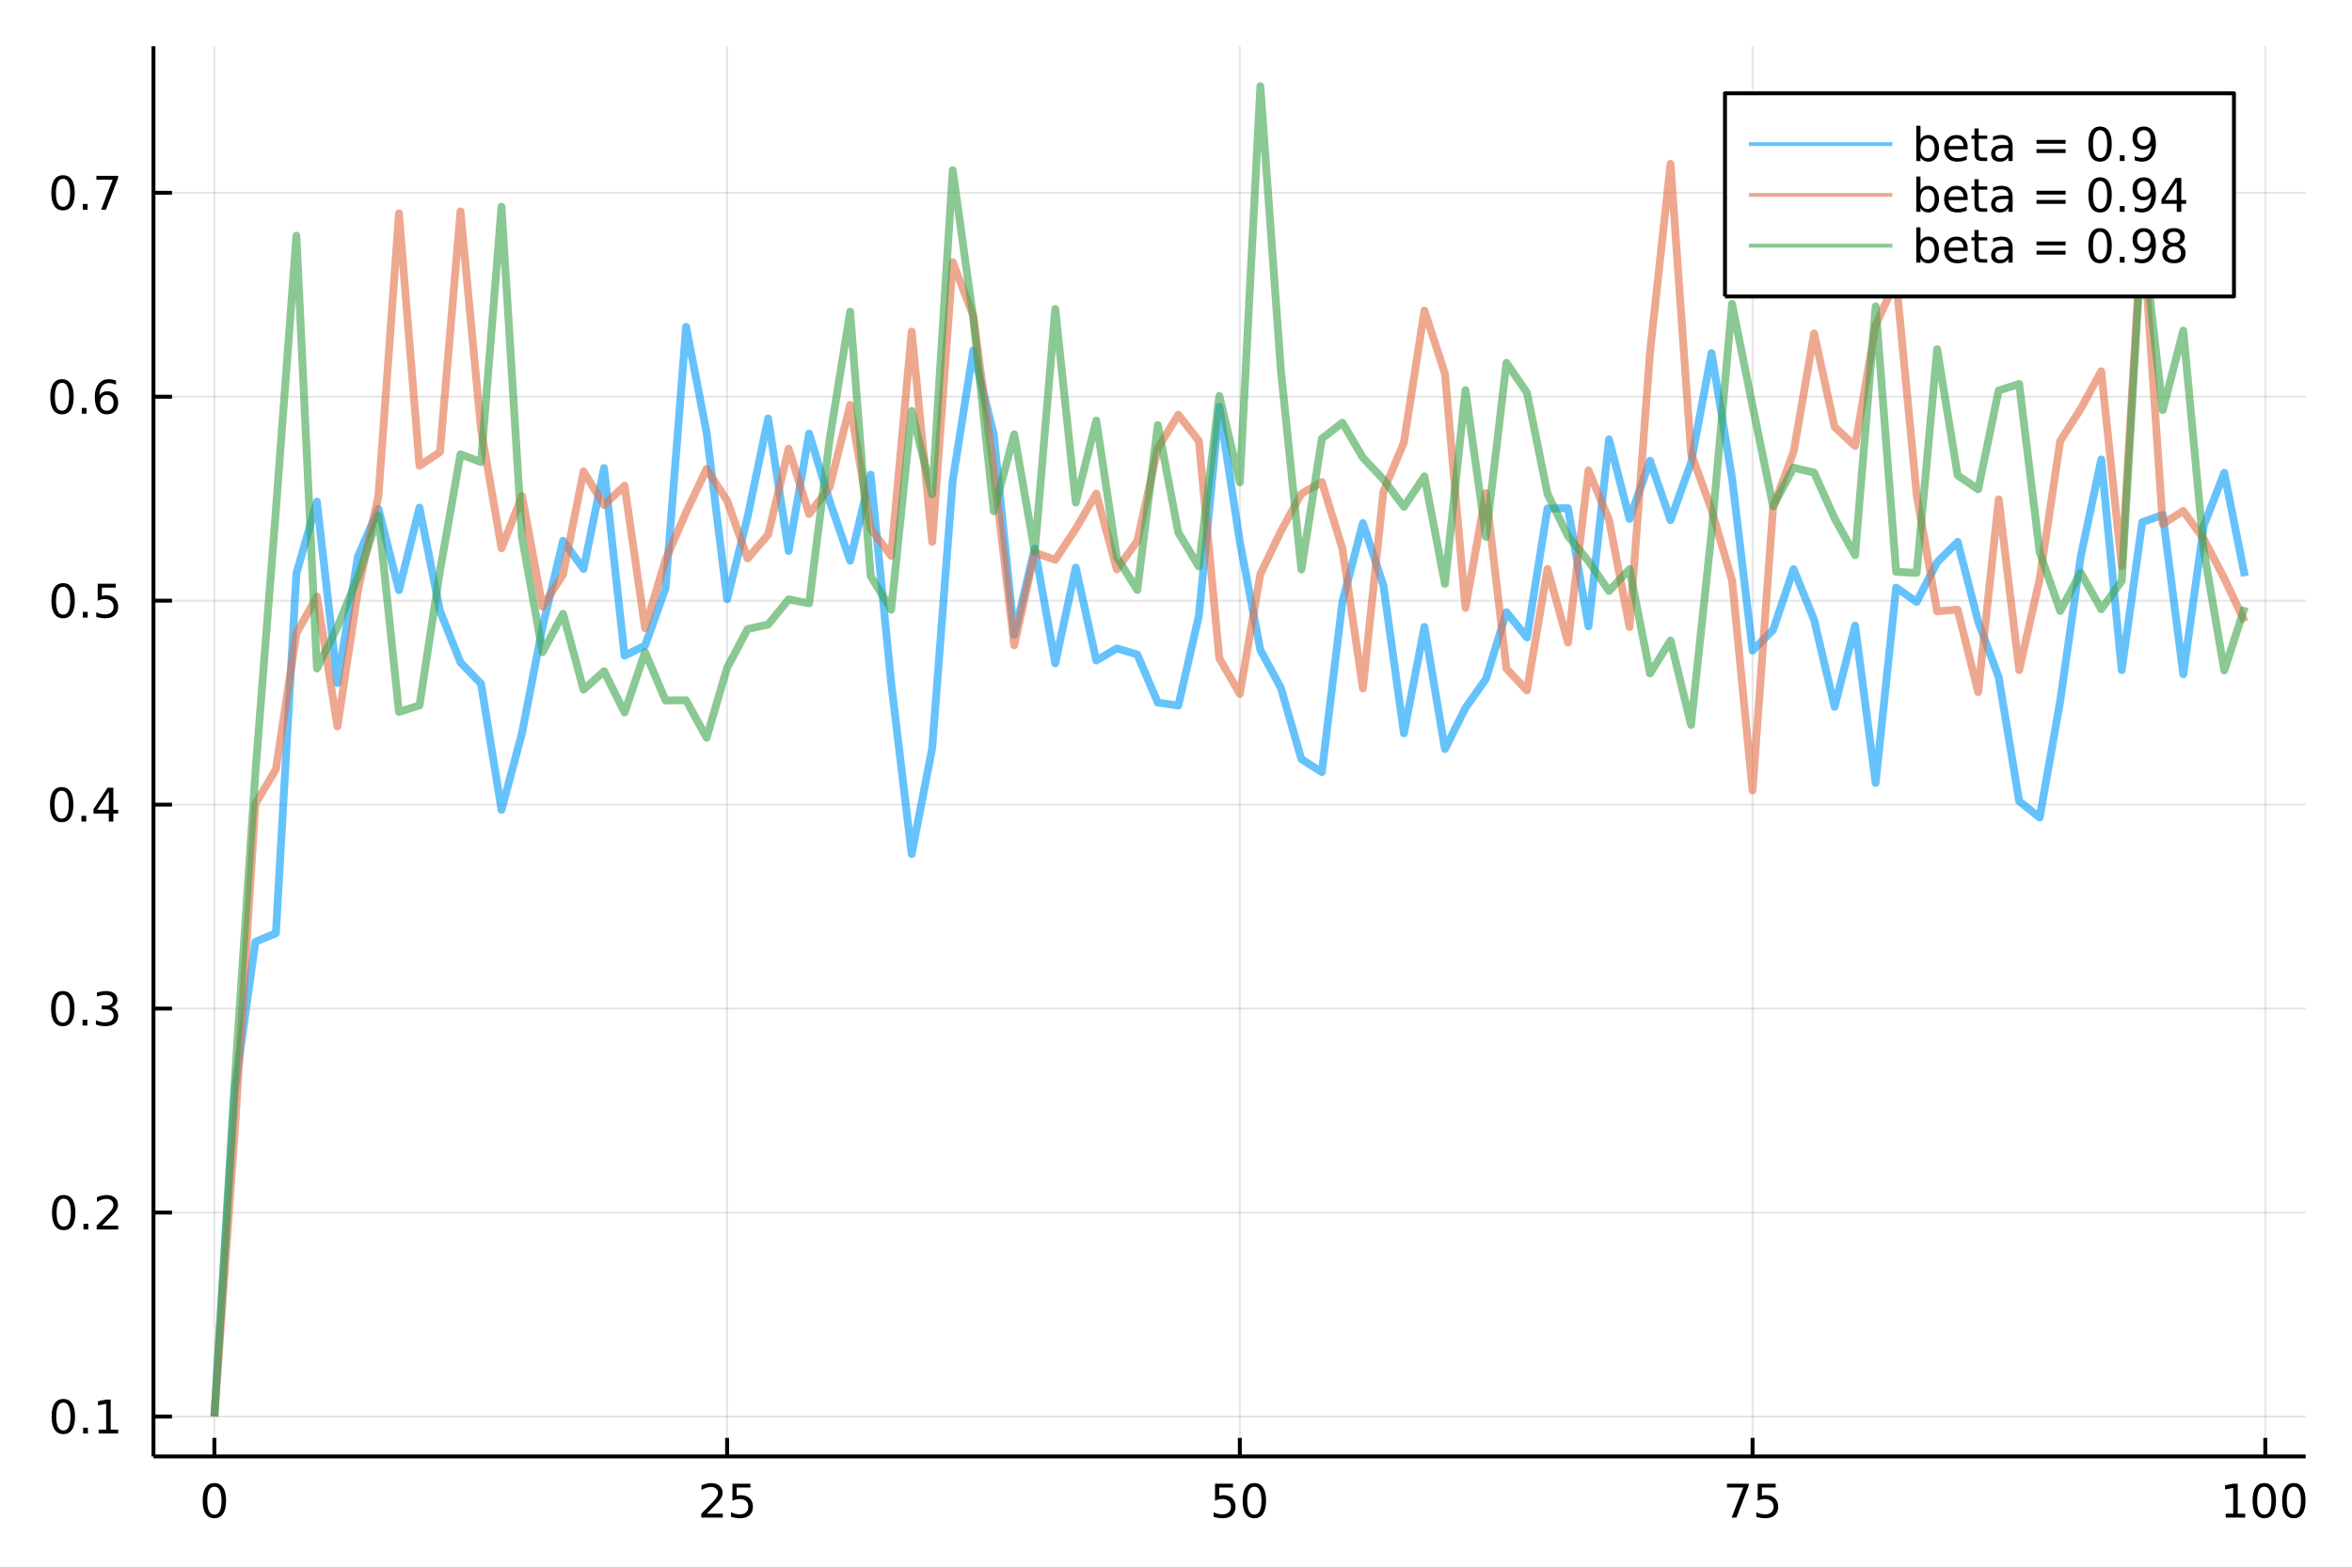 <?xml version="1.0" encoding="utf-8"?>
<svg xmlns="http://www.w3.org/2000/svg" xmlns:xlink="http://www.w3.org/1999/xlink" width="600" height="400" viewBox="0 0 2400 1600">
<rect x="0" y="0" width="2400" height="1600" fill="#333333" stroke="none"/>
<defs>
  <clipPath id="clip610">
    <rect x="0" y="0" width="2400" height="1600"/>
  </clipPath>
</defs>
<path clip-path="url(#clip610)" d="
M0 1600 L2400 1600 L2400 0 L0 0  Z
  " fill="#ffffff" fill-rule="evenodd" fill-opacity="1"/>
<defs>
  <clipPath id="clip611">
    <rect x="480" y="0" width="1681" height="1600"/>
  </clipPath>
</defs>
<path clip-path="url(#clip610)" d="
M156.598 1486.45 L2352.76 1486.45 L2352.76 47.244 L156.598 47.244  Z
  " fill="#ffffff" fill-rule="evenodd" fill-opacity="1"/>
<defs>
  <clipPath id="clip612">
    <rect x="156" y="47" width="2197" height="1440"/>
  </clipPath>
</defs>
<polyline clip-path="url(#clip612)" style="stroke:#000000; stroke-linecap:butt; stroke-linejoin:round; stroke-width:2; stroke-opacity:0.1; fill:none" points="
  218.754,1486.45 218.754,47.244 
  "/>
<polyline clip-path="url(#clip612)" style="stroke:#000000; stroke-linecap:butt; stroke-linejoin:round; stroke-width:2; stroke-opacity:0.1; fill:none" points="
  741.947,1486.45 741.947,47.244 
  "/>
<polyline clip-path="url(#clip612)" style="stroke:#000000; stroke-linecap:butt; stroke-linejoin:round; stroke-width:2; stroke-opacity:0.1; fill:none" points="
  1265.14,1486.45 1265.14,47.244 
  "/>
<polyline clip-path="url(#clip612)" style="stroke:#000000; stroke-linecap:butt; stroke-linejoin:round; stroke-width:2; stroke-opacity:0.1; fill:none" points="
  1788.33,1486.45 1788.33,47.244 
  "/>
<polyline clip-path="url(#clip612)" style="stroke:#000000; stroke-linecap:butt; stroke-linejoin:round; stroke-width:2; stroke-opacity:0.1; fill:none" points="
  2311.53,1486.45 2311.53,47.244 
  "/>
<polyline clip-path="url(#clip610)" style="stroke:#000000; stroke-linecap:butt; stroke-linejoin:round; stroke-width:4; stroke-opacity:1; fill:none" points="
  156.598,1486.45 2352.76,1486.45 
  "/>
<polyline clip-path="url(#clip610)" style="stroke:#000000; stroke-linecap:butt; stroke-linejoin:round; stroke-width:4; stroke-opacity:1; fill:none" points="
  218.754,1486.45 218.754,1467.55 
  "/>
<polyline clip-path="url(#clip610)" style="stroke:#000000; stroke-linecap:butt; stroke-linejoin:round; stroke-width:4; stroke-opacity:1; fill:none" points="
  741.947,1486.45 741.947,1467.55 
  "/>
<polyline clip-path="url(#clip610)" style="stroke:#000000; stroke-linecap:butt; stroke-linejoin:round; stroke-width:4; stroke-opacity:1; fill:none" points="
  1265.14,1486.45 1265.14,1467.55 
  "/>
<polyline clip-path="url(#clip610)" style="stroke:#000000; stroke-linecap:butt; stroke-linejoin:round; stroke-width:4; stroke-opacity:1; fill:none" points="
  1788.33,1486.45 1788.33,1467.55 
  "/>
<polyline clip-path="url(#clip610)" style="stroke:#000000; stroke-linecap:butt; stroke-linejoin:round; stroke-width:4; stroke-opacity:1; fill:none" points="
  2311.53,1486.45 2311.53,1467.55 
  "/>
<path clip-path="url(#clip610)" d="M218.754 1517.37 Q215.143 1517.37 213.314 1520.93 Q211.508 1524.47 211.508 1531.6 Q211.508 1538.71 213.314 1542.27 Q215.143 1545.82 218.754 1545.82 Q222.388 1545.82 224.193 1542.27 Q226.022 1538.71 226.022 1531.6 Q226.022 1524.47 224.193 1520.93 Q222.388 1517.37 218.754 1517.37 M218.754 1513.66 Q224.564 1513.66 227.619 1518.27 Q230.698 1522.85 230.698 1531.6 Q230.698 1540.33 227.619 1544.94 Q224.564 1549.52 218.754 1549.52 Q212.943 1549.52 209.865 1544.94 Q206.809 1540.33 206.809 1531.6 Q206.809 1522.85 209.865 1518.27 Q212.943 1513.66 218.754 1513.66 Z" fill="#000000" fill-rule="evenodd" fill-opacity="1" /><path clip-path="url(#clip610)" d="M721.218 1544.91 L737.538 1544.91 L737.538 1548.85 L715.593 1548.85 L715.593 1544.91 Q718.255 1542.16 722.839 1537.53 Q727.445 1532.88 728.626 1531.53 Q730.871 1529.01 731.751 1527.27 Q732.653 1525.51 732.653 1523.82 Q732.653 1521.07 730.709 1519.33 Q728.788 1517.6 725.686 1517.6 Q723.487 1517.6 721.033 1518.36 Q718.603 1519.13 715.825 1520.68 L715.825 1515.95 Q718.649 1514.82 721.102 1514.24 Q723.556 1513.66 725.593 1513.66 Q730.964 1513.66 734.158 1516.35 Q737.352 1519.03 737.352 1523.52 Q737.352 1525.65 736.542 1527.57 Q735.755 1529.47 733.649 1532.07 Q733.07 1532.74 729.968 1535.95 Q726.866 1539.15 721.218 1544.91 Z" fill="#000000" fill-rule="evenodd" fill-opacity="1" /><path clip-path="url(#clip610)" d="M747.399 1514.29 L765.755 1514.29 L765.755 1518.22 L751.681 1518.22 L751.681 1526.7 Q752.7 1526.35 753.718 1526.19 Q754.737 1526 755.755 1526 Q761.542 1526 764.922 1529.17 Q768.301 1532.34 768.301 1537.76 Q768.301 1543.34 764.829 1546.44 Q761.357 1549.52 755.037 1549.52 Q752.862 1549.52 750.593 1549.15 Q748.348 1548.78 745.94 1548.04 L745.94 1543.34 Q748.024 1544.47 750.246 1545.03 Q752.468 1545.58 754.945 1545.58 Q758.95 1545.58 761.287 1543.48 Q763.625 1541.37 763.625 1537.76 Q763.625 1534.15 761.287 1532.04 Q758.95 1529.94 754.945 1529.94 Q753.07 1529.94 751.195 1530.35 Q749.343 1530.77 747.399 1531.65 L747.399 1514.29 Z" fill="#000000" fill-rule="evenodd" fill-opacity="1" /><path clip-path="url(#clip610)" d="M1239.84 1514.29 L1258.2 1514.29 L1258.2 1518.22 L1244.12 1518.22 L1244.12 1526.7 Q1245.14 1526.35 1246.16 1526.19 Q1247.18 1526 1248.2 1526 Q1253.98 1526 1257.36 1529.17 Q1260.74 1532.34 1260.74 1537.76 Q1260.74 1543.34 1257.27 1546.44 Q1253.8 1549.52 1247.48 1549.52 Q1245.3 1549.52 1243.03 1549.15 Q1240.79 1548.78 1238.38 1548.04 L1238.38 1543.34 Q1240.47 1544.47 1242.69 1545.03 Q1244.91 1545.58 1247.39 1545.58 Q1251.39 1545.58 1253.73 1543.48 Q1256.07 1541.37 1256.07 1537.76 Q1256.07 1534.15 1253.73 1532.04 Q1251.39 1529.94 1247.39 1529.94 Q1245.51 1529.94 1243.64 1530.35 Q1241.78 1530.77 1239.84 1531.65 L1239.84 1514.29 Z" fill="#000000" fill-rule="evenodd" fill-opacity="1" /><path clip-path="url(#clip610)" d="M1279.96 1517.37 Q1276.34 1517.37 1274.52 1520.93 Q1272.71 1524.47 1272.71 1531.6 Q1272.71 1538.71 1274.52 1542.27 Q1276.34 1545.82 1279.96 1545.82 Q1283.59 1545.82 1285.4 1542.27 Q1287.22 1538.71 1287.22 1531.6 Q1287.22 1524.47 1285.4 1520.93 Q1283.59 1517.37 1279.96 1517.37 M1279.96 1513.66 Q1285.77 1513.66 1288.82 1518.27 Q1291.9 1522.85 1291.9 1531.6 Q1291.9 1540.33 1288.82 1544.94 Q1285.77 1549.52 1279.96 1549.52 Q1274.15 1549.52 1271.07 1544.94 Q1268.01 1540.33 1268.01 1531.6 Q1268.01 1522.85 1271.07 1518.27 Q1274.15 1513.66 1279.96 1513.66 Z" fill="#000000" fill-rule="evenodd" fill-opacity="1" /><path clip-path="url(#clip610)" d="M1762.19 1514.29 L1784.41 1514.29 L1784.41 1516.28 L1771.86 1548.85 L1766.98 1548.85 L1778.79 1518.22 L1762.19 1518.22 L1762.19 1514.29 Z" fill="#000000" fill-rule="evenodd" fill-opacity="1" /><path clip-path="url(#clip610)" d="M1793.58 1514.29 L1811.93 1514.29 L1811.93 1518.22 L1797.86 1518.22 L1797.86 1526.7 Q1798.88 1526.35 1799.9 1526.19 Q1800.92 1526 1801.93 1526 Q1807.72 1526 1811.1 1529.17 Q1814.48 1532.34 1814.48 1537.76 Q1814.48 1543.34 1811.01 1546.44 Q1807.54 1549.52 1801.22 1549.52 Q1799.04 1549.52 1796.77 1549.15 Q1794.53 1548.78 1792.12 1548.04 L1792.12 1543.34 Q1794.2 1544.47 1796.42 1545.03 Q1798.65 1545.58 1801.12 1545.58 Q1805.13 1545.58 1807.47 1543.48 Q1809.8 1541.37 1809.8 1537.76 Q1809.8 1534.15 1807.47 1532.04 Q1805.13 1529.94 1801.12 1529.94 Q1799.25 1529.94 1797.37 1530.35 Q1795.52 1530.77 1793.58 1531.65 L1793.58 1514.29 Z" fill="#000000" fill-rule="evenodd" fill-opacity="1" /><path clip-path="url(#clip610)" d="M2271.13 1544.91 L2278.77 1544.91 L2278.77 1518.55 L2270.46 1520.21 L2270.46 1515.95 L2278.73 1514.29 L2283.4 1514.29 L2283.4 1544.91 L2291.04 1544.91 L2291.04 1548.85 L2271.13 1548.85 L2271.13 1544.91 Z" fill="#000000" fill-rule="evenodd" fill-opacity="1" /><path clip-path="url(#clip610)" d="M2310.49 1517.37 Q2306.88 1517.37 2305.05 1520.93 Q2303.24 1524.47 2303.24 1531.6 Q2303.24 1538.71 2305.05 1542.27 Q2306.88 1545.82 2310.49 1545.82 Q2314.12 1545.82 2315.93 1542.27 Q2317.76 1538.71 2317.76 1531.6 Q2317.76 1524.47 2315.93 1520.93 Q2314.12 1517.37 2310.49 1517.37 M2310.49 1513.66 Q2316.3 1513.66 2319.35 1518.27 Q2322.43 1522.85 2322.43 1531.6 Q2322.43 1540.33 2319.35 1544.94 Q2316.3 1549.52 2310.49 1549.52 Q2304.68 1549.52 2301.6 1544.94 Q2298.54 1540.33 2298.54 1531.6 Q2298.54 1522.85 2301.6 1518.27 Q2304.68 1513.66 2310.49 1513.66 Z" fill="#000000" fill-rule="evenodd" fill-opacity="1" /><path clip-path="url(#clip610)" d="M2340.65 1517.37 Q2337.04 1517.37 2335.21 1520.93 Q2333.4 1524.47 2333.4 1531.6 Q2333.4 1538.71 2335.21 1542.27 Q2337.04 1545.82 2340.65 1545.82 Q2344.28 1545.82 2346.09 1542.27 Q2347.92 1538.71 2347.92 1531.6 Q2347.92 1524.47 2346.09 1520.93 Q2344.28 1517.37 2340.65 1517.37 M2340.65 1513.66 Q2346.46 1513.66 2349.51 1518.27 Q2352.59 1522.85 2352.59 1531.6 Q2352.59 1540.33 2349.51 1544.94 Q2346.46 1549.52 2340.65 1549.52 Q2334.84 1549.52 2331.76 1544.94 Q2328.7 1540.33 2328.7 1531.6 Q2328.7 1522.85 2331.76 1518.27 Q2334.84 1513.66 2340.65 1513.66 Z" fill="#000000" fill-rule="evenodd" fill-opacity="1" /><polyline clip-path="url(#clip612)" style="stroke:#000000; stroke-linecap:butt; stroke-linejoin:round; stroke-width:2; stroke-opacity:0.1; fill:none" points="
  156.598,1445.72 2352.76,1445.72 
  "/>
<polyline clip-path="url(#clip612)" style="stroke:#000000; stroke-linecap:butt; stroke-linejoin:round; stroke-width:2; stroke-opacity:0.1; fill:none" points="
  156.598,1237.55 2352.76,1237.55 
  "/>
<polyline clip-path="url(#clip612)" style="stroke:#000000; stroke-linecap:butt; stroke-linejoin:round; stroke-width:2; stroke-opacity:0.1; fill:none" points="
  156.598,1029.39 2352.76,1029.39 
  "/>
<polyline clip-path="url(#clip612)" style="stroke:#000000; stroke-linecap:butt; stroke-linejoin:round; stroke-width:2; stroke-opacity:0.1; fill:none" points="
  156.598,821.232 2352.76,821.232 
  "/>
<polyline clip-path="url(#clip612)" style="stroke:#000000; stroke-linecap:butt; stroke-linejoin:round; stroke-width:2; stroke-opacity:0.1; fill:none" points="
  156.598,613.07 2352.76,613.07 
  "/>
<polyline clip-path="url(#clip612)" style="stroke:#000000; stroke-linecap:butt; stroke-linejoin:round; stroke-width:2; stroke-opacity:0.1; fill:none" points="
  156.598,404.909 2352.76,404.909 
  "/>
<polyline clip-path="url(#clip612)" style="stroke:#000000; stroke-linecap:butt; stroke-linejoin:round; stroke-width:2; stroke-opacity:0.1; fill:none" points="
  156.598,196.747 2352.76,196.747 
  "/>
<polyline clip-path="url(#clip610)" style="stroke:#000000; stroke-linecap:butt; stroke-linejoin:round; stroke-width:4; stroke-opacity:1; fill:none" points="
  156.598,1486.45 156.598,47.244 
  "/>
<polyline clip-path="url(#clip610)" style="stroke:#000000; stroke-linecap:butt; stroke-linejoin:round; stroke-width:4; stroke-opacity:1; fill:none" points="
  156.598,1445.72 175.496,1445.72 
  "/>
<polyline clip-path="url(#clip610)" style="stroke:#000000; stroke-linecap:butt; stroke-linejoin:round; stroke-width:4; stroke-opacity:1; fill:none" points="
  156.598,1237.55 175.496,1237.55 
  "/>
<polyline clip-path="url(#clip610)" style="stroke:#000000; stroke-linecap:butt; stroke-linejoin:round; stroke-width:4; stroke-opacity:1; fill:none" points="
  156.598,1029.39 175.496,1029.39 
  "/>
<polyline clip-path="url(#clip610)" style="stroke:#000000; stroke-linecap:butt; stroke-linejoin:round; stroke-width:4; stroke-opacity:1; fill:none" points="
  156.598,821.232 175.496,821.232 
  "/>
<polyline clip-path="url(#clip610)" style="stroke:#000000; stroke-linecap:butt; stroke-linejoin:round; stroke-width:4; stroke-opacity:1; fill:none" points="
  156.598,613.07 175.496,613.07 
  "/>
<polyline clip-path="url(#clip610)" style="stroke:#000000; stroke-linecap:butt; stroke-linejoin:round; stroke-width:4; stroke-opacity:1; fill:none" points="
  156.598,404.909 175.496,404.909 
  "/>
<polyline clip-path="url(#clip610)" style="stroke:#000000; stroke-linecap:butt; stroke-linejoin:round; stroke-width:4; stroke-opacity:1; fill:none" points="
  156.598,196.747 175.496,196.747 
  "/>
<path clip-path="url(#clip610)" d="M64.65 1431.51 Q61.038 1431.51 59.21 1435.08 Q57.404 1438.62 57.404 1445.75 Q57.404 1452.86 59.21 1456.42 Q61.038 1459.96 64.65 1459.96 Q68.284 1459.96 70.089 1456.42 Q71.918 1452.86 71.918 1445.75 Q71.918 1438.62 70.089 1435.08 Q68.284 1431.51 64.65 1431.51 M64.65 1427.81 Q70.46 1427.81 73.515 1432.42 Q76.594 1437 76.594 1445.75 Q76.594 1454.48 73.515 1459.08 Q70.46 1463.67 64.65 1463.67 Q58.839 1463.67 55.761 1459.08 Q52.705 1454.48 52.705 1445.75 Q52.705 1437 55.761 1432.42 Q58.839 1427.81 64.65 1427.81 Z" fill="#000000" fill-rule="evenodd" fill-opacity="1" /><path clip-path="url(#clip610)" d="M84.811 1457.12 L89.696 1457.12 L89.696 1463 L84.811 1463 L84.811 1457.12 Z" fill="#000000" fill-rule="evenodd" fill-opacity="1" /><path clip-path="url(#clip610)" d="M100.691 1459.06 L108.33 1459.06 L108.33 1432.69 L100.02 1434.36 L100.02 1430.1 L108.283 1428.44 L112.959 1428.44 L112.959 1459.06 L120.598 1459.06 L120.598 1463 L100.691 1463 L100.691 1459.06 Z" fill="#000000" fill-rule="evenodd" fill-opacity="1" /><path clip-path="url(#clip610)" d="M65.02 1223.35 Q61.409 1223.35 59.58 1226.92 Q57.775 1230.46 57.775 1237.59 Q57.775 1244.7 59.58 1248.26 Q61.409 1251.8 65.02 1251.8 Q68.654 1251.8 70.46 1248.26 Q72.288 1244.7 72.288 1237.59 Q72.288 1230.46 70.46 1226.92 Q68.654 1223.35 65.02 1223.35 M65.02 1219.65 Q70.83 1219.65 73.885 1224.26 Q76.964 1228.84 76.964 1237.59 Q76.964 1246.32 73.885 1250.92 Q70.83 1255.51 65.02 1255.51 Q59.21 1255.51 56.131 1250.92 Q53.075 1246.32 53.075 1237.59 Q53.075 1228.84 56.131 1224.26 Q59.21 1219.65 65.02 1219.65 Z" fill="#000000" fill-rule="evenodd" fill-opacity="1" /><path clip-path="url(#clip610)" d="M85.182 1248.95 L90.066 1248.95 L90.066 1254.83 L85.182 1254.83 L85.182 1248.95 Z" fill="#000000" fill-rule="evenodd" fill-opacity="1" /><path clip-path="url(#clip610)" d="M104.279 1250.9 L120.598 1250.9 L120.598 1254.83 L98.654 1254.83 L98.654 1250.9 Q101.316 1248.14 105.899 1243.51 Q110.506 1238.86 111.686 1237.52 Q113.932 1235 114.811 1233.26 Q115.714 1231.5 115.714 1229.81 Q115.714 1227.06 113.77 1225.32 Q111.848 1223.58 108.746 1223.58 Q106.547 1223.58 104.094 1224.35 Q101.663 1225.11 98.885 1226.66 L98.885 1221.94 Q101.709 1220.81 104.163 1220.23 Q106.617 1219.65 108.654 1219.65 Q114.024 1219.65 117.219 1222.33 Q120.413 1225.02 120.413 1229.51 Q120.413 1231.64 119.603 1233.56 Q118.816 1235.46 116.709 1238.05 Q116.131 1238.72 113.029 1241.94 Q109.927 1245.14 104.279 1250.9 Z" fill="#000000" fill-rule="evenodd" fill-opacity="1" /><path clip-path="url(#clip610)" d="M64.071 1015.19 Q60.46 1015.19 58.631 1018.76 Q56.825 1022.3 56.825 1029.43 Q56.825 1036.53 58.631 1040.1 Q60.46 1043.64 64.071 1043.64 Q67.705 1043.64 69.51 1040.1 Q71.339 1036.53 71.339 1029.43 Q71.339 1022.3 69.51 1018.76 Q67.705 1015.19 64.071 1015.19 M64.071 1011.49 Q69.881 1011.49 72.936 1016.09 Q76.015 1020.68 76.015 1029.43 Q76.015 1038.15 72.936 1042.76 Q69.881 1047.34 64.071 1047.34 Q58.261 1047.34 55.182 1042.76 Q52.126 1038.15 52.126 1029.43 Q52.126 1020.68 55.182 1016.09 Q58.261 1011.49 64.071 1011.49 Z" fill="#000000" fill-rule="evenodd" fill-opacity="1" /><path clip-path="url(#clip610)" d="M84.233 1040.79 L89.117 1040.79 L89.117 1046.67 L84.233 1046.67 L84.233 1040.79 Z" fill="#000000" fill-rule="evenodd" fill-opacity="1" /><path clip-path="url(#clip610)" d="M113.469 1028.04 Q116.825 1028.76 118.7 1031.02 Q120.598 1033.29 120.598 1036.63 Q120.598 1041.74 117.08 1044.54 Q113.561 1047.34 107.08 1047.34 Q104.904 1047.34 102.589 1046.9 Q100.297 1046.49 97.844 1045.63 L97.844 1041.12 Q99.788 1042.25 102.103 1042.83 Q104.418 1043.41 106.941 1043.41 Q111.339 1043.41 113.631 1041.67 Q115.945 1039.94 115.945 1036.63 Q115.945 1033.57 113.793 1031.86 Q111.663 1030.12 107.844 1030.12 L103.816 1030.12 L103.816 1026.28 L108.029 1026.28 Q111.478 1026.28 113.307 1024.91 Q115.135 1023.52 115.135 1020.93 Q115.135 1018.27 113.237 1016.86 Q111.362 1015.42 107.844 1015.42 Q105.922 1015.42 103.723 1015.84 Q101.524 1016.26 98.885 1017.14 L98.885 1012.97 Q101.547 1012.23 103.862 1011.86 Q106.2 1011.49 108.26 1011.49 Q113.584 1011.49 116.686 1013.92 Q119.788 1016.33 119.788 1020.45 Q119.788 1023.32 118.145 1025.31 Q116.501 1027.27 113.469 1028.04 Z" fill="#000000" fill-rule="evenodd" fill-opacity="1" /><path clip-path="url(#clip610)" d="M62.937 807.03 Q59.325 807.03 57.497 810.595 Q55.691 814.137 55.691 821.266 Q55.691 828.373 57.497 831.937 Q59.325 835.479 62.937 835.479 Q66.571 835.479 68.376 831.937 Q70.205 828.373 70.205 821.266 Q70.205 814.137 68.376 810.595 Q66.571 807.03 62.937 807.03 M62.937 803.327 Q68.747 803.327 71.802 807.933 Q74.881 812.516 74.881 821.266 Q74.881 829.993 71.802 834.599 Q68.747 839.183 62.937 839.183 Q57.126 839.183 54.048 834.599 Q50.992 829.993 50.992 821.266 Q50.992 812.516 54.048 807.933 Q57.126 803.327 62.937 803.327 Z" fill="#000000" fill-rule="evenodd" fill-opacity="1" /><path clip-path="url(#clip610)" d="M83.098 832.632 L87.983 832.632 L87.983 838.512 L83.098 838.512 L83.098 832.632 Z" fill="#000000" fill-rule="evenodd" fill-opacity="1" /><path clip-path="url(#clip610)" d="M111.015 808.026 L99.21 826.475 L111.015 826.475 L111.015 808.026 M109.788 803.952 L115.668 803.952 L115.668 826.475 L120.598 826.475 L120.598 830.363 L115.668 830.363 L115.668 838.512 L111.015 838.512 L111.015 830.363 L95.413 830.363 L95.413 825.85 L109.788 803.952 Z" fill="#000000" fill-rule="evenodd" fill-opacity="1" /><path clip-path="url(#clip610)" d="M64.418 598.869 Q60.807 598.869 58.978 602.434 Q57.173 605.975 57.173 613.105 Q57.173 620.211 58.978 623.776 Q60.807 627.318 64.418 627.318 Q68.052 627.318 69.858 623.776 Q71.686 620.211 71.686 613.105 Q71.686 605.975 69.858 602.434 Q68.052 598.869 64.418 598.869 M64.418 595.165 Q70.228 595.165 73.284 599.772 Q76.362 604.355 76.362 613.105 Q76.362 621.832 73.284 626.438 Q70.228 631.021 64.418 631.021 Q58.608 631.021 55.529 626.438 Q52.474 621.832 52.474 613.105 Q52.474 604.355 55.529 599.772 Q58.608 595.165 64.418 595.165 Z" fill="#000000" fill-rule="evenodd" fill-opacity="1" /><path clip-path="url(#clip610)" d="M84.58 624.471 L89.464 624.471 L89.464 630.35 L84.58 630.35 L84.58 624.471 Z" fill="#000000" fill-rule="evenodd" fill-opacity="1" /><path clip-path="url(#clip610)" d="M99.696 595.79 L118.052 595.79 L118.052 599.725 L103.978 599.725 L103.978 608.197 Q104.996 607.85 106.015 607.688 Q107.033 607.503 108.052 607.503 Q113.839 607.503 117.219 610.674 Q120.598 613.846 120.598 619.262 Q120.598 624.841 117.126 627.943 Q113.654 631.021 107.334 631.021 Q105.159 631.021 102.89 630.651 Q100.645 630.281 98.237 629.54 L98.237 624.841 Q100.321 625.975 102.543 626.531 Q104.765 627.086 107.242 627.086 Q111.246 627.086 113.584 624.98 Q115.922 622.873 115.922 619.262 Q115.922 615.651 113.584 613.545 Q111.246 611.438 107.242 611.438 Q105.367 611.438 103.492 611.855 Q101.64 612.271 99.696 613.151 L99.696 595.79 Z" fill="#000000" fill-rule="evenodd" fill-opacity="1" /><path clip-path="url(#clip610)" d="M63.261 390.707 Q59.65 390.707 57.821 394.272 Q56.015 397.814 56.015 404.943 Q56.015 412.05 57.821 415.615 Q59.65 419.156 63.261 419.156 Q66.895 419.156 68.7 415.615 Q70.529 412.05 70.529 404.943 Q70.529 397.814 68.7 394.272 Q66.895 390.707 63.261 390.707 M63.261 387.004 Q69.071 387.004 72.126 391.61 Q75.205 396.193 75.205 404.943 Q75.205 413.67 72.126 418.277 Q69.071 422.86 63.261 422.86 Q57.45 422.86 54.372 418.277 Q51.316 413.67 51.316 404.943 Q51.316 396.193 54.372 391.61 Q57.45 387.004 63.261 387.004 Z" fill="#000000" fill-rule="evenodd" fill-opacity="1" /><path clip-path="url(#clip610)" d="M83.422 416.309 L88.307 416.309 L88.307 422.189 L83.422 422.189 L83.422 416.309 Z" fill="#000000" fill-rule="evenodd" fill-opacity="1" /><path clip-path="url(#clip610)" d="M109.071 403.045 Q105.922 403.045 104.071 405.198 Q102.242 407.351 102.242 411.101 Q102.242 414.828 104.071 417.004 Q105.922 419.156 109.071 419.156 Q112.219 419.156 114.047 417.004 Q115.899 414.828 115.899 411.101 Q115.899 407.351 114.047 405.198 Q112.219 403.045 109.071 403.045 M118.353 388.393 L118.353 392.652 Q116.594 391.818 114.788 391.379 Q113.006 390.939 111.246 390.939 Q106.617 390.939 104.163 394.064 Q101.733 397.189 101.385 403.508 Q102.751 401.494 104.811 400.43 Q106.871 399.342 109.348 399.342 Q114.557 399.342 117.566 402.513 Q120.598 405.661 120.598 411.101 Q120.598 416.425 117.45 419.642 Q114.302 422.86 109.071 422.86 Q103.075 422.86 99.904 418.277 Q96.733 413.67 96.733 404.943 Q96.733 396.749 100.621 391.888 Q104.51 387.004 111.061 387.004 Q112.82 387.004 114.603 387.351 Q116.408 387.698 118.353 388.393 Z" fill="#000000" fill-rule="evenodd" fill-opacity="1" /><path clip-path="url(#clip610)" d="M64.325 182.546 Q60.714 182.546 58.886 186.111 Q57.08 189.652 57.08 196.782 Q57.08 203.888 58.886 207.453 Q60.714 210.995 64.325 210.995 Q67.96 210.995 69.765 207.453 Q71.594 203.888 71.594 196.782 Q71.594 189.652 69.765 186.111 Q67.96 182.546 64.325 182.546 M64.325 178.842 Q70.135 178.842 73.191 183.449 Q76.27 188.032 76.27 196.782 Q76.27 205.509 73.191 210.115 Q70.135 214.699 64.325 214.699 Q58.515 214.699 55.437 210.115 Q52.381 205.509 52.381 196.782 Q52.381 188.032 55.437 183.449 Q58.515 178.842 64.325 178.842 Z" fill="#000000" fill-rule="evenodd" fill-opacity="1" /><path clip-path="url(#clip610)" d="M84.487 208.148 L89.371 208.148 L89.371 214.027 L84.487 214.027 L84.487 208.148 Z" fill="#000000" fill-rule="evenodd" fill-opacity="1" /><path clip-path="url(#clip610)" d="M98.376 179.467 L120.598 179.467 L120.598 181.458 L108.052 214.027 L103.168 214.027 L114.973 183.402 L98.376 183.402 L98.376 179.467 Z" fill="#000000" fill-rule="evenodd" fill-opacity="1" /><polyline clip-path="url(#clip612)" style="stroke:#009af9; stroke-linecap:butt; stroke-linejoin:round; stroke-width:8; stroke-opacity:0.6; fill:none" points="
  218.754,1445.72 239.681,1111.59 260.609,961.219 281.537,952.495 302.465,585.244 323.392,511.958 344.32,697.077 365.248,567.831 386.176,519.443 407.103,602.396 
  428.031,518.111 448.959,623.483 469.887,676.147 490.814,697.719 511.742,826.576 532.67,748.117 553.598,640.036 574.525,551.973 595.453,580.681 616.381,477.696 
  637.309,669.181 658.236,658.854 679.164,600.295 700.092,333.497 721.02,441.441 741.947,611.627 762.875,527.252 783.803,427.072 804.731,562.422 825.658,442.408 
  846.586,511.569 867.514,572.264 888.442,484.372 909.369,696.709 930.297,871.717 951.225,763.538 972.152,490.472 993.08,357.548 1014.01,443.349 1034.94,647.942 
  1055.86,559.827 1076.79,677.009 1097.72,579.212 1118.65,674.147 1139.57,661.759 1160.5,667.998 1181.43,717.088 1202.36,720.119 1223.29,628.574 1244.21,415.173 
  1265.14,553.073 1286.07,663.395 1307,701.921 1327.92,774.806 1348.85,788.034 1369.78,614.19 1390.71,533.836 1411.64,597.474 1432.56,748.397 1453.49,639.817 
  1474.42,764.505 1495.35,722.507 1516.27,692.906 1537.2,624.798 1558.13,650.614 1579.06,518.955 1599.98,518.661 1620.91,639.292 1641.84,448.37 1662.77,529.61 
  1683.7,470.229 1704.62,530.924 1725.55,472.367 1746.48,360.276 1767.41,488.128 1788.33,664.104 1809.26,642.859 1830.19,580.798 1851.12,632.665 1872.05,721.385 
  1892.97,638.54 1913.9,799.083 1934.83,599.673 1955.76,614.328 1976.68,573.806 1997.61,553.058 2018.54,634.341 2039.47,691.057 2060.4,817.766 2081.32,834.422 
  2102.25,715.396 2123.18,568.29 2144.11,468.931 2165.03,683.948 2185.96,533.001 2206.89,525.452 2227.82,688.189 2248.75,536.508 2269.67,482.555 2290.6,587.997 
  
  "/>
<polyline clip-path="url(#clip612)" style="stroke:#e26f46; stroke-linecap:butt; stroke-linejoin:round; stroke-width:8; stroke-opacity:0.6; fill:none" points="
  218.754,1445.72 239.681,1152.82 260.609,820.377 281.537,785.14 302.465,646.376 323.392,608.765 344.32,741.49 365.248,602.825 386.176,505.923 407.103,217.761 
  428.031,475.363 448.959,461.325 469.887,215.747 490.814,437.994 511.742,559.644 532.67,506.219 553.598,619.187 574.525,586.345 595.453,481.134 616.381,515.429 
  637.309,495.719 658.236,641.192 679.164,570.971 700.092,522.879 721.02,478.606 741.947,511.079 762.875,569.951 783.803,545.668 804.731,457.845 825.658,524.569 
  846.586,497.174 867.514,413.253 888.442,539.657 909.369,567.301 930.297,338.38 951.225,553.091 972.152,267.556 993.08,322.083 1014.01,479.856 1034.94,658.625 
  1055.86,564.01 1076.79,571.347 1097.72,539.738 1118.65,503.799 1139.57,581.107 1160.5,552.293 1181.43,457.386 1202.36,423.199 1223.29,449.908 1244.21,671.871 
  1265.14,708.243 1286.07,585.988 1307,542.285 1327.92,503.926 1348.85,491.984 1369.78,559.799 1390.71,702.639 1411.64,501.747 1432.56,451.478 1453.49,316.998 
  1474.42,381.258 1495.35,620.452 1516.27,503.215 1537.2,682.441 1558.13,704.741 1579.06,580.616 1599.98,655.89 1620.91,480.095 1641.84,530.469 1662.77,639.99 
  1683.7,359.374 1704.62,167.247 1725.55,462.538 1746.48,520.341 1767.41,592.24 1788.33,806.728 1809.26,518.085 1830.19,461.217 1851.12,340.317 1872.05,435.732 
  1892.97,455.223 1913.9,332.282 1934.83,285.319 1955.76,504.721 1976.68,623.957 1997.61,622.187 2018.54,706.365 2039.47,509.555 2060.4,683.91 2081.32,590.84 
  2102.25,450.116 2123.18,417.249 2144.11,378.859 2165.03,577.851 2185.96,226.477 2206.89,534.755 2227.82,521.476 2248.75,550.165 2269.67,590.222 2290.6,634.58 
  
  "/>
<polyline clip-path="url(#clip612)" style="stroke:#3da44d; stroke-linecap:butt; stroke-linejoin:round; stroke-width:8; stroke-opacity:0.6; fill:none" points="
  218.754,1445.72 239.681,1101.35 260.609,788.702 281.537,520.42 302.465,240.5 323.392,682.29 344.32,640.017 365.248,588.571 386.176,526.256 407.103,726.615 
  428.031,719.894 448.959,582.743 469.887,463.622 490.814,471.635 511.742,211.026 532.67,548.505 553.598,665.595 574.525,626.421 595.453,703.9 616.381,685.049 
  637.309,727.229 658.236,665.504 679.164,714.944 700.092,714.658 721.02,752.933 741.947,681.527 762.875,642.025 783.803,637.408 804.731,611.705 825.658,615.807 
  846.586,448.254 867.514,318.14 888.442,587.903 909.369,622.249 930.297,419.427 951.225,504.535 972.152,173.628 993.08,324.161 1014.01,521.779 1034.94,443.251 
  1055.86,563.377 1076.79,315.337 1097.72,512.928 1118.65,429.172 1139.57,568.692 1160.5,602.153 1181.43,433.824 1202.36,543.47 1223.29,578.213 1244.21,404.068 
  1265.14,492.304 1286.07,87.976 1307,377.674 1327.92,581.364 1348.85,447.668 1369.78,431.377 1390.71,467.107 1411.64,489.267 1432.56,517.327 1453.49,486.201 
  1474.42,595.974 1495.35,398.16 1516.27,547.972 1537.2,370.266 1558.13,400.833 1579.06,504.046 1599.98,547.055 1620.91,572.703 1641.84,603.215 1662.77,580.875 
  1683.7,687.407 1704.62,653.746 1725.55,739.874 1746.48,543.738 1767.41,310.159 1788.33,414.198 1809.26,516.632 1830.19,477.311 1851.12,482.396 1872.05,529.104 
  1892.97,566.658 1913.9,312.666 1934.83,583.631 1955.76,584.691 1976.68,356.447 1997.61,485.191 2018.54,499.394 2039.47,398.543 2060.4,391.89 2081.32,563.763 
  2102.25,623.599 2123.18,584.443 2144.11,621.859 2165.03,592.887 2185.96,235.755 2206.89,418.563 2227.82,337.377 2248.75,561.493 2269.67,684.293 2290.6,619.58 
  
  "/>
<path clip-path="url(#clip610)" d="
M1760.19 302.578 L2279.55 302.578 L2279.55 95.218 L1760.19 95.218  Z
  " fill="#ffffff" fill-rule="evenodd" fill-opacity="1"/>
<polyline clip-path="url(#clip610)" style="stroke:#000000; stroke-linecap:butt; stroke-linejoin:round; stroke-width:4; stroke-opacity:1; fill:none" points="
  1760.19,302.578 2279.55,302.578 2279.55,95.218 1760.19,95.218 1760.19,302.578 
  "/>
<polyline clip-path="url(#clip610)" style="stroke:#009af9; stroke-linecap:butt; stroke-linejoin:round; stroke-width:4; stroke-opacity:0.6; fill:none" points="
  1784.59,147.058 1931,147.058 
  "/>
<path clip-path="url(#clip610)" d="M1974.17 151.398 Q1974.17 146.699 1972.23 144.037 Q1970.31 141.352 1966.93 141.352 Q1963.55 141.352 1961.61 144.037 Q1959.68 146.699 1959.68 151.398 Q1959.68 156.097 1961.61 158.782 Q1963.55 161.444 1966.93 161.444 Q1970.31 161.444 1972.23 158.782 Q1974.17 156.097 1974.17 151.398 M1959.68 142.347 Q1961.03 140.032 1963.06 138.921 Q1965.12 137.787 1967.97 137.787 Q1972.69 137.787 1975.63 141.537 Q1978.6 145.287 1978.6 151.398 Q1978.6 157.509 1975.63 161.259 Q1972.69 165.009 1967.97 165.009 Q1965.12 165.009 1963.06 163.898 Q1961.03 162.763 1959.68 160.449 L1959.68 164.338 L1955.4 164.338 L1955.4 128.319 L1959.68 128.319 L1959.68 142.347 Z" fill="#000000" fill-rule="evenodd" fill-opacity="1" /><path clip-path="url(#clip610)" d="M2007.83 150.31 L2007.83 152.393 L1988.25 152.393 Q1988.53 156.791 1990.89 159.106 Q1993.27 161.398 1997.51 161.398 Q1999.96 161.398 2002.25 160.796 Q2004.57 160.194 2006.84 158.99 L2006.84 163.018 Q2004.54 163.99 2002.14 164.5 Q1999.73 165.009 1997.25 165.009 Q1991.05 165.009 1987.42 161.398 Q1983.8 157.787 1983.8 151.629 Q1983.8 145.264 1987.23 141.537 Q1990.68 137.787 1996.51 137.787 Q2001.74 137.787 2004.78 141.166 Q2007.83 144.523 2007.83 150.31 M2003.57 149.06 Q2003.53 145.565 2001.6 143.481 Q1999.71 141.398 1996.56 141.398 Q1992.99 141.398 1990.84 143.412 Q1988.71 145.426 1988.39 149.083 L2003.57 149.06 Z" fill="#000000" fill-rule="evenodd" fill-opacity="1" /><path clip-path="url(#clip610)" d="M2019.04 131.051 L2019.04 138.412 L2027.81 138.412 L2027.81 141.722 L2019.04 141.722 L2019.04 155.796 Q2019.04 158.967 2019.89 159.87 Q2020.77 160.773 2023.43 160.773 L2027.81 160.773 L2027.81 164.338 L2023.43 164.338 Q2018.5 164.338 2016.63 162.509 Q2014.75 160.657 2014.75 155.796 L2014.75 141.722 L2011.63 141.722 L2011.63 138.412 L2014.75 138.412 L2014.75 131.051 L2019.04 131.051 Z" fill="#000000" fill-rule="evenodd" fill-opacity="1" /><path clip-path="url(#clip610)" d="M2045.19 151.305 Q2040.03 151.305 2038.04 152.486 Q2036.05 153.666 2036.05 156.514 Q2036.05 158.782 2037.53 160.125 Q2039.04 161.444 2041.6 161.444 Q2045.15 161.444 2047.28 158.944 Q2049.43 156.421 2049.43 152.254 L2049.43 151.305 L2045.19 151.305 M2053.69 149.546 L2053.69 164.338 L2049.43 164.338 L2049.43 160.402 Q2047.97 162.763 2045.79 163.898 Q2043.62 165.009 2040.47 165.009 Q2036.49 165.009 2034.13 162.787 Q2031.79 160.541 2031.79 156.791 Q2031.79 152.416 2034.71 150.194 Q2037.65 147.972 2043.46 147.972 L2049.43 147.972 L2049.43 147.555 Q2049.43 144.615 2047.48 143.018 Q2045.56 141.398 2042.07 141.398 Q2039.85 141.398 2037.74 141.93 Q2035.63 142.463 2033.69 143.527 L2033.69 139.592 Q2036.03 138.69 2038.23 138.25 Q2040.42 137.787 2042.51 137.787 Q2048.13 137.787 2050.91 140.703 Q2053.69 143.62 2053.69 149.546 Z" fill="#000000" fill-rule="evenodd" fill-opacity="1" /><path clip-path="url(#clip610)" d="M2078.09 142.81 L2107.76 142.81 L2107.76 146.699 L2078.09 146.699 L2078.09 142.81 M2078.09 152.254 L2107.76 152.254 L2107.76 156.189 L2078.09 156.189 L2078.09 152.254 Z" fill="#000000" fill-rule="evenodd" fill-opacity="1" /><path clip-path="url(#clip610)" d="M2142.92 132.856 Q2139.31 132.856 2137.48 136.421 Q2135.68 139.963 2135.68 147.092 Q2135.68 154.199 2137.48 157.764 Q2139.31 161.305 2142.92 161.305 Q2146.56 161.305 2148.36 157.764 Q2150.19 154.199 2150.19 147.092 Q2150.19 139.963 2148.36 136.421 Q2146.56 132.856 2142.92 132.856 M2142.92 129.153 Q2148.73 129.153 2151.79 133.759 Q2154.87 138.342 2154.87 147.092 Q2154.87 155.819 2151.79 160.426 Q2148.73 165.009 2142.92 165.009 Q2137.11 165.009 2134.03 160.426 Q2130.98 155.819 2130.98 147.092 Q2130.98 138.342 2134.03 133.759 Q2137.11 129.153 2142.92 129.153 Z" fill="#000000" fill-rule="evenodd" fill-opacity="1" /><path clip-path="url(#clip610)" d="M2163.09 158.458 L2167.97 158.458 L2167.97 164.338 L2163.09 164.338 L2163.09 158.458 Z" fill="#000000" fill-rule="evenodd" fill-opacity="1" /><path clip-path="url(#clip610)" d="M2178.29 163.62 L2178.29 159.361 Q2180.05 160.194 2181.86 160.634 Q2183.66 161.074 2185.4 161.074 Q2190.03 161.074 2192.46 157.972 Q2194.91 154.847 2195.26 148.504 Q2193.92 150.495 2191.86 151.56 Q2189.8 152.625 2187.3 152.625 Q2182.11 152.625 2179.08 149.5 Q2176.07 146.352 2176.07 140.912 Q2176.07 135.588 2179.22 132.37 Q2182.37 129.153 2187.6 129.153 Q2193.59 129.153 2196.74 133.759 Q2199.91 138.342 2199.91 147.092 Q2199.91 155.264 2196.03 160.148 Q2192.16 165.009 2185.61 165.009 Q2183.85 165.009 2182.04 164.662 Q2180.24 164.314 2178.29 163.62 M2187.6 148.967 Q2190.75 148.967 2192.58 146.814 Q2194.43 144.662 2194.43 140.912 Q2194.43 137.185 2192.58 135.032 Q2190.75 132.856 2187.6 132.856 Q2184.45 132.856 2182.6 135.032 Q2180.77 137.185 2180.77 140.912 Q2180.77 144.662 2182.6 146.814 Q2184.45 148.967 2187.6 148.967 Z" fill="#000000" fill-rule="evenodd" fill-opacity="1" /><polyline clip-path="url(#clip610)" style="stroke:#e26f46; stroke-linecap:butt; stroke-linejoin:round; stroke-width:4; stroke-opacity:0.6; fill:none" points="
  1784.59,198.898 1931,198.898 
  "/>
<path clip-path="url(#clip610)" d="M1974.17 203.238 Q1974.17 198.539 1972.23 195.877 Q1970.31 193.192 1966.93 193.192 Q1963.55 193.192 1961.61 195.877 Q1959.68 198.539 1959.68 203.238 Q1959.68 207.937 1961.61 210.622 Q1963.55 213.284 1966.93 213.284 Q1970.31 213.284 1972.23 210.622 Q1974.17 207.937 1974.17 203.238 M1959.68 194.187 Q1961.03 191.872 1963.06 190.761 Q1965.12 189.627 1967.97 189.627 Q1972.69 189.627 1975.63 193.377 Q1978.6 197.127 1978.6 203.238 Q1978.6 209.349 1975.63 213.099 Q1972.69 216.849 1967.97 216.849 Q1965.12 216.849 1963.06 215.738 Q1961.03 214.603 1959.68 212.289 L1959.68 216.178 L1955.4 216.178 L1955.4 180.159 L1959.68 180.159 L1959.68 194.187 Z" fill="#000000" fill-rule="evenodd" fill-opacity="1" /><path clip-path="url(#clip610)" d="M2007.83 202.15 L2007.83 204.233 L1988.25 204.233 Q1988.53 208.631 1990.89 210.946 Q1993.27 213.238 1997.51 213.238 Q1999.96 213.238 2002.25 212.636 Q2004.57 212.034 2006.84 210.83 L2006.84 214.858 Q2004.54 215.83 2002.14 216.34 Q1999.73 216.849 1997.25 216.849 Q1991.05 216.849 1987.42 213.238 Q1983.8 209.627 1983.8 203.469 Q1983.8 197.104 1987.23 193.377 Q1990.68 189.627 1996.51 189.627 Q2001.74 189.627 2004.78 193.006 Q2007.83 196.363 2007.83 202.15 M2003.57 200.9 Q2003.53 197.405 2001.6 195.321 Q1999.71 193.238 1996.56 193.238 Q1992.99 193.238 1990.84 195.252 Q1988.71 197.266 1988.39 200.923 L2003.57 200.9 Z" fill="#000000" fill-rule="evenodd" fill-opacity="1" /><path clip-path="url(#clip610)" d="M2019.04 182.891 L2019.04 190.252 L2027.81 190.252 L2027.81 193.562 L2019.04 193.562 L2019.04 207.636 Q2019.04 210.807 2019.89 211.71 Q2020.77 212.613 2023.43 212.613 L2027.81 212.613 L2027.81 216.178 L2023.43 216.178 Q2018.5 216.178 2016.63 214.349 Q2014.75 212.497 2014.75 207.636 L2014.75 193.562 L2011.63 193.562 L2011.63 190.252 L2014.75 190.252 L2014.75 182.891 L2019.04 182.891 Z" fill="#000000" fill-rule="evenodd" fill-opacity="1" /><path clip-path="url(#clip610)" d="M2045.19 203.145 Q2040.03 203.145 2038.04 204.326 Q2036.05 205.506 2036.05 208.354 Q2036.05 210.622 2037.53 211.965 Q2039.04 213.284 2041.6 213.284 Q2045.15 213.284 2047.28 210.784 Q2049.43 208.261 2049.43 204.094 L2049.43 203.145 L2045.19 203.145 M2053.69 201.386 L2053.69 216.178 L2049.43 216.178 L2049.43 212.242 Q2047.97 214.603 2045.79 215.738 Q2043.62 216.849 2040.47 216.849 Q2036.49 216.849 2034.13 214.627 Q2031.79 212.381 2031.79 208.631 Q2031.79 204.256 2034.71 202.034 Q2037.65 199.812 2043.46 199.812 L2049.43 199.812 L2049.43 199.395 Q2049.43 196.455 2047.48 194.858 Q2045.56 193.238 2042.07 193.238 Q2039.85 193.238 2037.74 193.77 Q2035.63 194.303 2033.69 195.367 L2033.69 191.432 Q2036.03 190.53 2038.23 190.09 Q2040.42 189.627 2042.51 189.627 Q2048.13 189.627 2050.91 192.543 Q2053.69 195.46 2053.69 201.386 Z" fill="#000000" fill-rule="evenodd" fill-opacity="1" /><path clip-path="url(#clip610)" d="M2078.09 194.65 L2107.76 194.65 L2107.76 198.539 L2078.09 198.539 L2078.09 194.65 M2078.09 204.094 L2107.76 204.094 L2107.76 208.029 L2078.09 208.029 L2078.09 204.094 Z" fill="#000000" fill-rule="evenodd" fill-opacity="1" /><path clip-path="url(#clip610)" d="M2142.92 184.696 Q2139.31 184.696 2137.48 188.261 Q2135.68 191.803 2135.68 198.932 Q2135.68 206.039 2137.48 209.604 Q2139.31 213.145 2142.92 213.145 Q2146.56 213.145 2148.36 209.604 Q2150.19 206.039 2150.19 198.932 Q2150.19 191.803 2148.36 188.261 Q2146.56 184.696 2142.92 184.696 M2142.92 180.993 Q2148.73 180.993 2151.79 185.599 Q2154.87 190.182 2154.87 198.932 Q2154.87 207.659 2151.79 212.266 Q2148.73 216.849 2142.92 216.849 Q2137.11 216.849 2134.03 212.266 Q2130.98 207.659 2130.98 198.932 Q2130.98 190.182 2134.03 185.599 Q2137.11 180.993 2142.92 180.993 Z" fill="#000000" fill-rule="evenodd" fill-opacity="1" /><path clip-path="url(#clip610)" d="M2163.09 210.298 L2167.97 210.298 L2167.97 216.178 L2163.09 216.178 L2163.09 210.298 Z" fill="#000000" fill-rule="evenodd" fill-opacity="1" /><path clip-path="url(#clip610)" d="M2178.29 215.46 L2178.29 211.201 Q2180.05 212.034 2181.86 212.474 Q2183.66 212.914 2185.4 212.914 Q2190.03 212.914 2192.46 209.812 Q2194.91 206.687 2195.26 200.344 Q2193.92 202.335 2191.86 203.4 Q2189.8 204.465 2187.3 204.465 Q2182.11 204.465 2179.08 201.34 Q2176.07 198.192 2176.07 192.752 Q2176.07 187.428 2179.22 184.21 Q2182.37 180.993 2187.6 180.993 Q2193.59 180.993 2196.74 185.599 Q2199.91 190.182 2199.91 198.932 Q2199.91 207.104 2196.03 211.988 Q2192.16 216.849 2185.61 216.849 Q2183.85 216.849 2182.04 216.502 Q2180.24 216.154 2178.29 215.46 M2187.6 200.807 Q2190.75 200.807 2192.58 198.654 Q2194.43 196.502 2194.43 192.752 Q2194.43 189.025 2192.58 186.872 Q2190.75 184.696 2187.6 184.696 Q2184.45 184.696 2182.6 186.872 Q2180.77 189.025 2180.77 192.752 Q2180.77 196.502 2182.6 198.654 Q2184.45 200.807 2187.6 200.807 Z" fill="#000000" fill-rule="evenodd" fill-opacity="1" /><path clip-path="url(#clip610)" d="M2221.16 185.692 L2209.36 204.141 L2221.16 204.141 L2221.16 185.692 M2219.94 181.618 L2225.82 181.618 L2225.82 204.141 L2230.75 204.141 L2230.75 208.029 L2225.82 208.029 L2225.82 216.178 L2221.16 216.178 L2221.16 208.029 L2205.56 208.029 L2205.56 203.516 L2219.94 181.618 Z" fill="#000000" fill-rule="evenodd" fill-opacity="1" /><polyline clip-path="url(#clip610)" style="stroke:#3da44d; stroke-linecap:butt; stroke-linejoin:round; stroke-width:4; stroke-opacity:0.6; fill:none" points="
  1784.59,250.738 1931,250.738 
  "/>
<path clip-path="url(#clip610)" d="M1974.17 255.078 Q1974.17 250.379 1972.23 247.717 Q1970.31 245.032 1966.93 245.032 Q1963.55 245.032 1961.61 247.717 Q1959.68 250.379 1959.68 255.078 Q1959.68 259.777 1961.61 262.462 Q1963.55 265.124 1966.93 265.124 Q1970.31 265.124 1972.23 262.462 Q1974.17 259.777 1974.17 255.078 M1959.68 246.027 Q1961.03 243.712 1963.06 242.601 Q1965.12 241.467 1967.97 241.467 Q1972.69 241.467 1975.63 245.217 Q1978.6 248.967 1978.6 255.078 Q1978.6 261.189 1975.63 264.939 Q1972.69 268.689 1967.97 268.689 Q1965.12 268.689 1963.06 267.578 Q1961.03 266.443 1959.68 264.129 L1959.68 268.018 L1955.4 268.018 L1955.4 231.999 L1959.68 231.999 L1959.68 246.027 Z" fill="#000000" fill-rule="evenodd" fill-opacity="1" /><path clip-path="url(#clip610)" d="M2007.83 253.99 L2007.83 256.073 L1988.25 256.073 Q1988.53 260.471 1990.89 262.786 Q1993.27 265.078 1997.51 265.078 Q1999.96 265.078 2002.25 264.476 Q2004.57 263.874 2006.84 262.67 L2006.84 266.698 Q2004.54 267.67 2002.14 268.18 Q1999.73 268.689 1997.25 268.689 Q1991.05 268.689 1987.42 265.078 Q1983.8 261.467 1983.8 255.309 Q1983.8 248.944 1987.23 245.217 Q1990.68 241.467 1996.51 241.467 Q2001.74 241.467 2004.78 244.846 Q2007.83 248.203 2007.83 253.99 M2003.57 252.74 Q2003.53 249.245 2001.6 247.161 Q1999.71 245.078 1996.56 245.078 Q1992.99 245.078 1990.84 247.092 Q1988.71 249.106 1988.39 252.763 L2003.57 252.74 Z" fill="#000000" fill-rule="evenodd" fill-opacity="1" /><path clip-path="url(#clip610)" d="M2019.04 234.731 L2019.04 242.092 L2027.81 242.092 L2027.81 245.402 L2019.04 245.402 L2019.04 259.476 Q2019.04 262.647 2019.89 263.55 Q2020.77 264.453 2023.43 264.453 L2027.81 264.453 L2027.81 268.018 L2023.43 268.018 Q2018.5 268.018 2016.63 266.189 Q2014.75 264.337 2014.75 259.476 L2014.75 245.402 L2011.63 245.402 L2011.63 242.092 L2014.75 242.092 L2014.75 234.731 L2019.04 234.731 Z" fill="#000000" fill-rule="evenodd" fill-opacity="1" /><path clip-path="url(#clip610)" d="M2045.19 254.985 Q2040.03 254.985 2038.04 256.166 Q2036.05 257.346 2036.05 260.194 Q2036.05 262.462 2037.53 263.805 Q2039.04 265.124 2041.6 265.124 Q2045.15 265.124 2047.28 262.624 Q2049.43 260.101 2049.43 255.934 L2049.43 254.985 L2045.19 254.985 M2053.69 253.226 L2053.69 268.018 L2049.43 268.018 L2049.43 264.082 Q2047.97 266.443 2045.79 267.578 Q2043.62 268.689 2040.47 268.689 Q2036.49 268.689 2034.13 266.467 Q2031.79 264.221 2031.79 260.471 Q2031.79 256.096 2034.71 253.874 Q2037.65 251.652 2043.46 251.652 L2049.43 251.652 L2049.43 251.235 Q2049.43 248.295 2047.48 246.698 Q2045.56 245.078 2042.07 245.078 Q2039.85 245.078 2037.74 245.61 Q2035.63 246.143 2033.69 247.207 L2033.69 243.272 Q2036.03 242.37 2038.23 241.93 Q2040.42 241.467 2042.51 241.467 Q2048.13 241.467 2050.91 244.383 Q2053.69 247.3 2053.69 253.226 Z" fill="#000000" fill-rule="evenodd" fill-opacity="1" /><path clip-path="url(#clip610)" d="M2078.09 246.49 L2107.76 246.49 L2107.76 250.379 L2078.09 250.379 L2078.09 246.49 M2078.09 255.934 L2107.76 255.934 L2107.76 259.869 L2078.09 259.869 L2078.09 255.934 Z" fill="#000000" fill-rule="evenodd" fill-opacity="1" /><path clip-path="url(#clip610)" d="M2142.92 236.536 Q2139.31 236.536 2137.48 240.101 Q2135.68 243.643 2135.68 250.772 Q2135.68 257.879 2137.48 261.444 Q2139.31 264.985 2142.92 264.985 Q2146.56 264.985 2148.36 261.444 Q2150.19 257.879 2150.19 250.772 Q2150.19 243.643 2148.36 240.101 Q2146.56 236.536 2142.92 236.536 M2142.92 232.833 Q2148.73 232.833 2151.79 237.439 Q2154.87 242.022 2154.87 250.772 Q2154.87 259.499 2151.79 264.106 Q2148.73 268.689 2142.92 268.689 Q2137.11 268.689 2134.03 264.106 Q2130.98 259.499 2130.98 250.772 Q2130.98 242.022 2134.03 237.439 Q2137.11 232.833 2142.92 232.833 Z" fill="#000000" fill-rule="evenodd" fill-opacity="1" /><path clip-path="url(#clip610)" d="M2163.09 262.138 L2167.97 262.138 L2167.97 268.018 L2163.09 268.018 L2163.09 262.138 Z" fill="#000000" fill-rule="evenodd" fill-opacity="1" /><path clip-path="url(#clip610)" d="M2178.29 267.3 L2178.29 263.041 Q2180.05 263.874 2181.86 264.314 Q2183.66 264.754 2185.4 264.754 Q2190.03 264.754 2192.46 261.652 Q2194.91 258.527 2195.26 252.184 Q2193.92 254.175 2191.86 255.24 Q2189.8 256.305 2187.3 256.305 Q2182.11 256.305 2179.08 253.18 Q2176.07 250.032 2176.07 244.592 Q2176.07 239.268 2179.22 236.05 Q2182.37 232.833 2187.6 232.833 Q2193.59 232.833 2196.74 237.439 Q2199.91 242.022 2199.91 250.772 Q2199.91 258.944 2196.03 263.828 Q2192.16 268.689 2185.61 268.689 Q2183.85 268.689 2182.04 268.342 Q2180.24 267.994 2178.29 267.3 M2187.6 252.647 Q2190.75 252.647 2192.58 250.494 Q2194.43 248.342 2194.43 244.592 Q2194.43 240.865 2192.58 238.712 Q2190.75 236.536 2187.6 236.536 Q2184.45 236.536 2182.6 238.712 Q2180.77 240.865 2180.77 244.592 Q2180.77 248.342 2182.6 250.494 Q2184.45 252.647 2187.6 252.647 Z" fill="#000000" fill-rule="evenodd" fill-opacity="1" /><path clip-path="url(#clip610)" d="M2218.32 251.606 Q2214.98 251.606 2213.06 253.388 Q2211.16 255.17 2211.16 258.295 Q2211.16 261.42 2213.06 263.203 Q2214.98 264.985 2218.32 264.985 Q2221.65 264.985 2223.57 263.203 Q2225.49 261.397 2225.49 258.295 Q2225.49 255.17 2223.57 253.388 Q2221.67 251.606 2218.32 251.606 M2213.64 249.615 Q2210.63 248.874 2208.94 246.814 Q2207.28 244.754 2207.28 241.791 Q2207.28 237.647 2210.21 235.24 Q2213.18 232.833 2218.32 232.833 Q2223.48 232.833 2226.42 235.24 Q2229.36 237.647 2229.36 241.791 Q2229.36 244.754 2227.67 246.814 Q2226 248.874 2223.02 249.615 Q2226.4 250.402 2228.27 252.694 Q2230.17 254.985 2230.17 258.295 Q2230.17 263.319 2227.09 266.004 Q2224.03 268.689 2218.32 268.689 Q2212.6 268.689 2209.52 266.004 Q2206.46 263.319 2206.46 258.295 Q2206.46 254.985 2208.36 252.694 Q2210.26 250.402 2213.64 249.615 M2211.93 242.231 Q2211.93 244.916 2213.59 246.42 Q2215.28 247.925 2218.32 247.925 Q2221.33 247.925 2223.02 246.42 Q2224.73 244.916 2224.73 242.231 Q2224.73 239.545 2223.02 238.041 Q2221.33 236.536 2218.32 236.536 Q2215.28 236.536 2213.59 238.041 Q2211.93 239.545 2211.93 242.231 Z" fill="#000000" fill-rule="evenodd" fill-opacity="1" /></svg>
